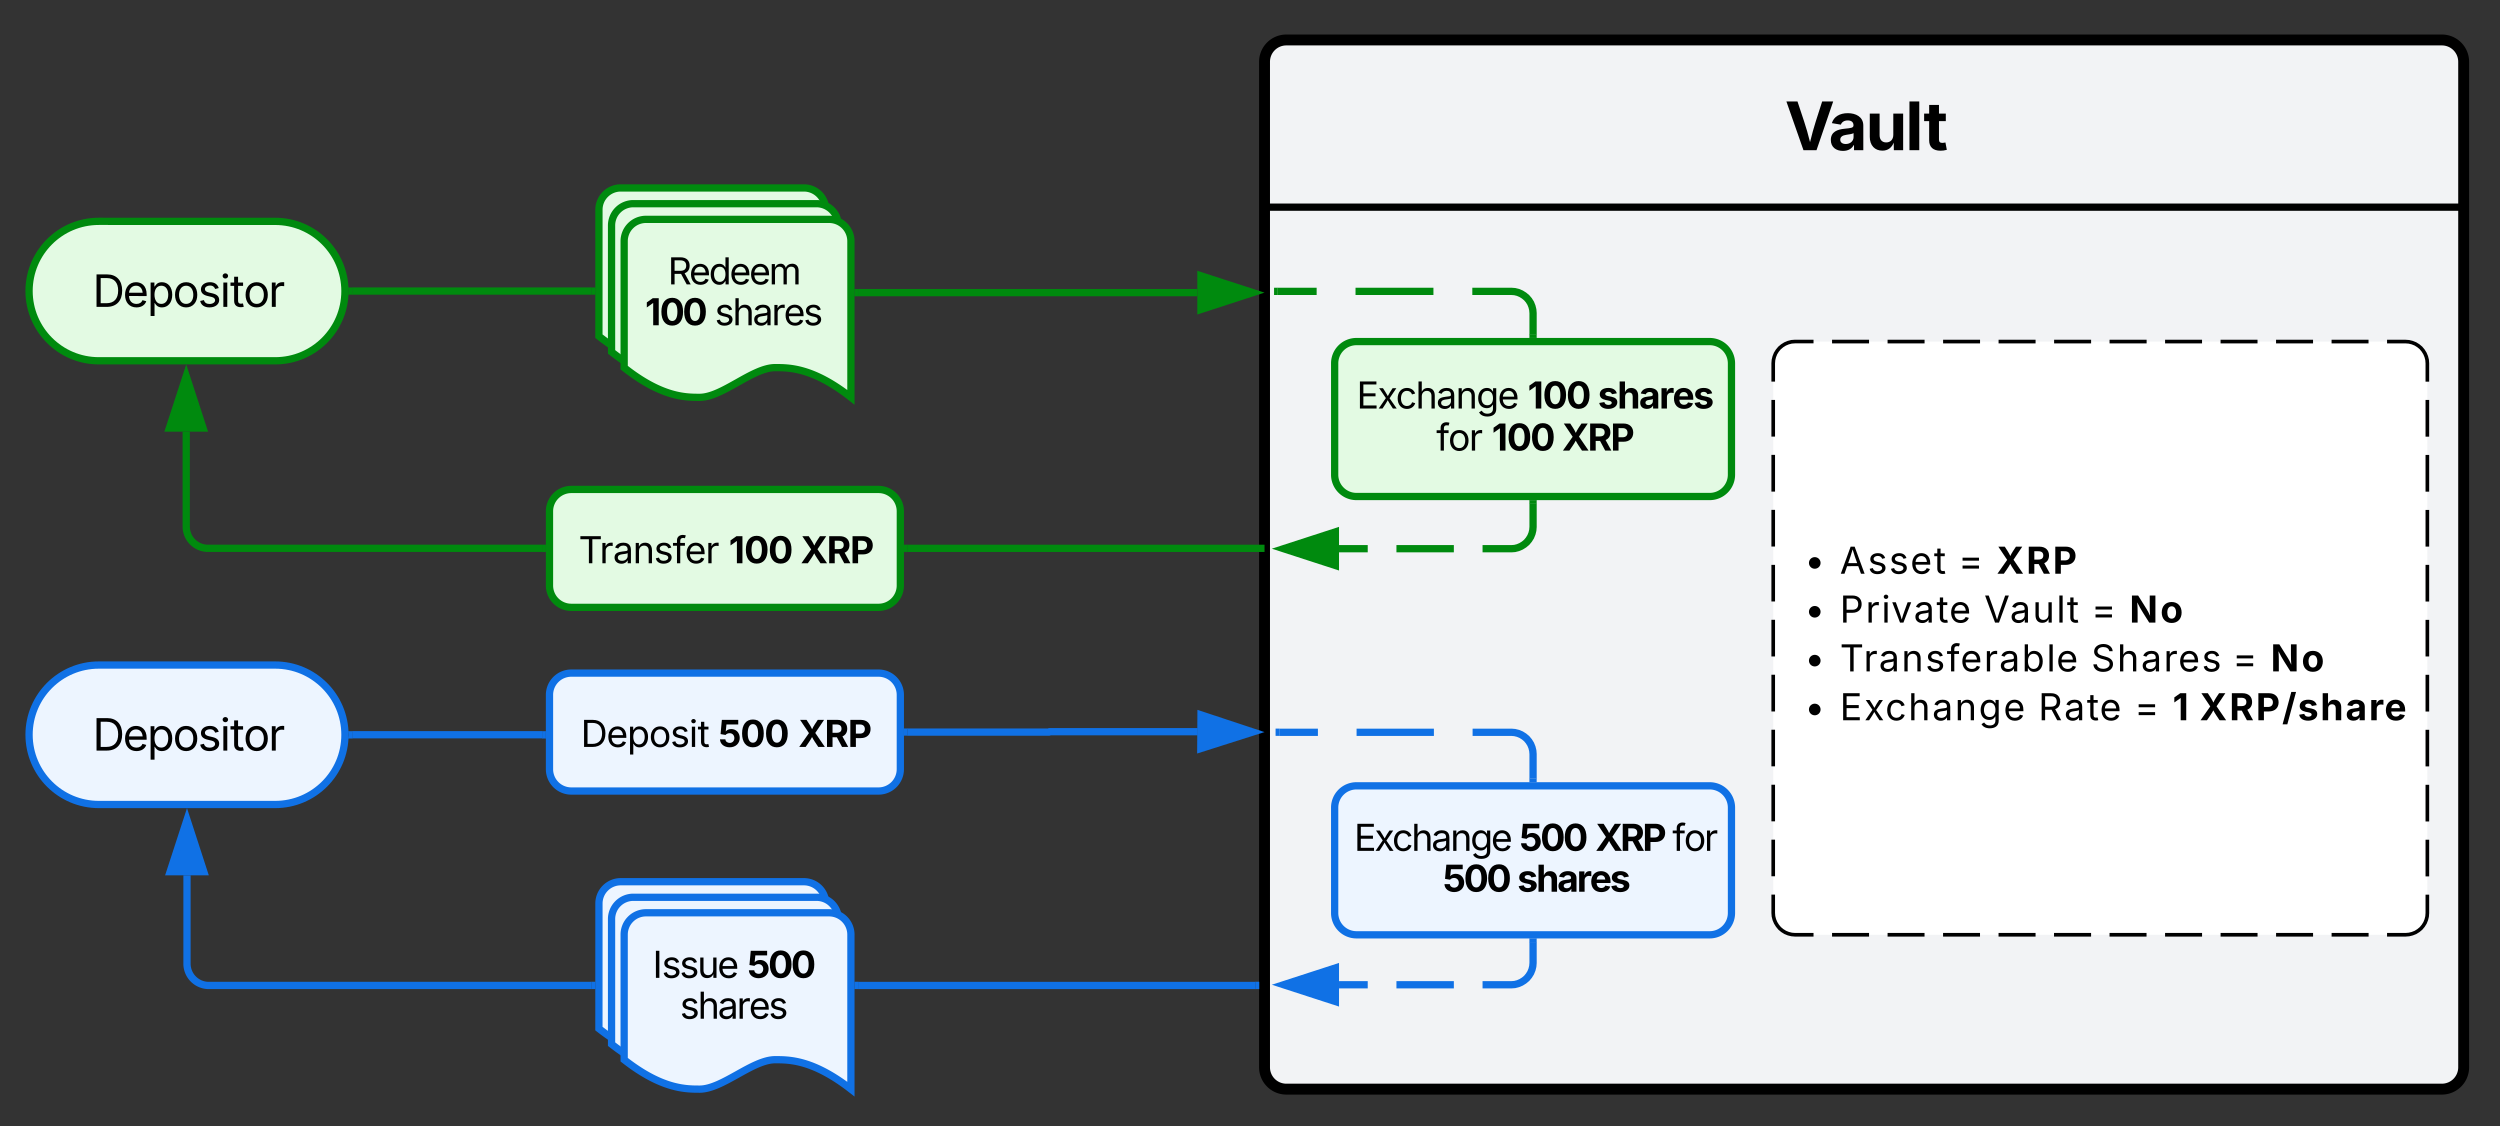 <svg xmlns="http://www.w3.org/2000/svg" xmlns:xlink="http://www.w3.org/1999/xlink" xmlns:lucid="lucid" width="688" height="310"><rect width="100%" height="100%" fill="#333333" stroke="none"/><g transform="translate(-412 -29)" lucid:page-tab-id="alTV3a3a-iSR"><path d="M760 46a6 6 0 0 1 6-6h318a6 6 0 0 1 6 6v276.73a6 6 0 0 1-6 6H766a6 6 0 0 1-6-6z" stroke="#000" stroke-width="3" fill="#f2f3f5"/><path d="M487.73 89.92c10.6 0 19.2 8.6 19.2 19.2 0 10.58-8.6 19.17-19.2 19.17H439.2c-10.6 0-19.2-8.6-19.2-19.2s8.6-19.18 19.2-19.18z" stroke="#008a0e" stroke-width="2" fill="#e3fae3"/><use xlink:href="#a" transform="matrix(1,0,0,1,425,94.919) translate(12.487 18.537)"/><path d="M576.83 86.72a6 6 0 0 1 6-6h50.4a6 6 0 0 1 6 6v42.98c-10.42-8.18-16.9-8.18-20.84-8.18-6.25 0-14.55 8.18-20.8 8.18-3.86 0-10.4 0-20.77-8.18z" stroke="#008a0e" stroke-width="2" fill="#e3fae3"/><path d="M580.3 91.05a6 6 0 0 1 6-6h50.4a6 6 0 0 1 6 6v42.97c-10.43-8.18-16.92-8.18-20.85-8.18-6.24 0-14.53 8.18-20.77 8.18-3.87 0-10.42 0-20.78-8.18z" stroke="#008a0e" stroke-width="2" fill="#e3fae3"/><path d="M583.77 95.37a6 6 0 0 1 6-6h50.4a6 6 0 0 1 6 6v42.97c-10.43-8.17-16.92-8.17-20.85-8.17-6.24 0-14.54 8.18-20.78 8.18-3.87 0-10.42 0-20.77-8.18z" stroke="#008a0e" stroke-width="2" fill="#e3fae3"/><use xlink:href="#b" transform="matrix(1,0,0,1,588.767,94.367) translate(7.029 12.893)"/><use xlink:href="#c" transform="matrix(1,0,0,1,588.767,94.367) translate(0.772 24.141)"/><use xlink:href="#d" transform="matrix(1,0,0,1,588.767,94.367) translate(19.932 24.141)"/><path d="M648.16 109.53h93.34" stroke="#008a0e" stroke-width="2" fill="none"/><path d="M648.2 110.5h-1.04v-1.94h1.03z" stroke="#008a0e" stroke-width=".05" fill="#008a0e"/><path d="M756.76 109.53l-14.26 4.64v-9.27z" stroke="#008a0e" stroke-width="2" fill="#008a0e"/><path d="M563.22 169.7a6 6 0 0 1 6-6h84.55a6 6 0 0 1 6 6v20.44a6 6 0 0 1-6 6h-84.55a6 6 0 0 1-6-6z" stroke="#008a0e" stroke-width="2" fill="#e3fae3"/><use xlink:href="#e" transform="matrix(1,0,0,1,568.224,168.688) translate(3.004 15.319)"/><use xlink:href="#f" transform="matrix(1,0,0,1,568.224,168.688) translate(44.35 15.319)"/><use xlink:href="#g" transform="matrix(1,0,0,1,568.224,168.688) translate(64.075 15.319)"/><path d="M759 179.9h-97.23M758.97 179.9H760" stroke="#008a0e" stroke-width="2" fill="none"/><path d="M661.8 180.9h-1.03v-1.96h1.02z" stroke="#008a0e" stroke-width=".05" fill="#008a0e"/><path d="M561.22 179.9h-91.97a6 6 0 0 1-6-6v-26.1" stroke="#008a0e" stroke-width="2" fill="none"/><path d="M562.22 180.9h-1.02v-1.96h1.02z" stroke="#008a0e" stroke-width=".05" fill="#008a0e"/><path d="M463.25 132.53l4.63 14.26h-9.27z" stroke="#008a0e" stroke-width="2" fill="#008a0e"/><path d="M487.73 212.02c10.6 0 19.2 8.6 19.2 19.2s-8.6 19.18-19.2 19.18H439.2c-10.6 0-19.2-8.6-19.2-19.2s8.6-19.18 19.2-19.18z" stroke="#1071e5" stroke-width="2" fill="#edf5ff"/><use xlink:href="#a" transform="matrix(1,0,0,1,425,217.024) translate(12.487 18.537)"/><path d="M563.22 220.24a6 6 0 0 1 6-6h84.55a6 6 0 0 1 6 6v20.45a6 6 0 0 1-6 6h-84.55a6 6 0 0 1-6-6z" stroke="#1071e5" stroke-width="2" fill="#edf5ff"/><use xlink:href="#h" transform="matrix(1,0,0,1,568.224,219.241) translate(3.61 15.319)"/><use xlink:href="#i" transform="matrix(1,0,0,1,568.224,219.241) translate(41.274 15.319)"/><use xlink:href="#j" transform="matrix(1,0,0,1,568.224,219.241) translate(63.469 15.319)"/><path d="M508.92 231.2h52.3" stroke="#1071e5" stroke-width="2" fill="none"/><path d="M508.94 232.2h-1.14l.12-.93V231l-.1-.76h1.12zM562.22 232.2h-1.02v-1.96h1.02z" stroke="#1071e5" stroke-width=".05" fill="#1071e5"/><path d="M574.83 300.2H469.46a6 6 0 0 1-6-6v-24.3" stroke="#1071e5" stroke-width="2" fill="none"/><path d="M575.83 301.17h-1.02v-1.95h1.03z" stroke="#1071e5" stroke-width=".05" fill="#1071e5"/><path d="M463.46 254.63l4.63 14.27h-9.28z" stroke="#1071e5" stroke-width="2" fill="#1071e5"/><path d="M576.83 277.65a6 6 0 0 1 6-6h50.4a6 6 0 0 1 6 6v42.52c-10.42-8.1-16.9-8.1-20.84-8.1-6.25 0-14.55 8.1-20.8 8.1-3.86 0-10.4 0-20.77-8.1z" stroke="#1071e5" stroke-width="2" fill="#edf5ff"/><path d="M580.3 281.93a6 6 0 0 1 6-6h50.4a6 6 0 0 1 6 6v42.52c-10.43-8.1-16.92-8.1-20.85-8.1-6.24 0-14.53 8.1-20.77 8.1-3.87 0-10.42 0-20.78-8.1z" stroke="#1071e5" stroke-width="2" fill="#edf5ff"/><path d="M583.77 286.2a6 6 0 0 1 6-6h50.4a6 6 0 0 1 6 6v42.53c-10.43-8.1-16.92-8.1-20.85-8.1-6.24 0-14.54 8.1-20.78 8.1-3.87 0-10.42 0-20.77-8.1z" stroke="#1071e5" stroke-width="2" fill="#edf5ff"/><use xlink:href="#k" transform="matrix(1,0,0,1,588.767,285.214) translate(2.84 12.893)"/><use xlink:href="#l" transform="matrix(1,0,0,1,588.767,285.214) translate(28.681 12.893)"/><use xlink:href="#d" transform="matrix(1,0,0,1,588.767,285.214) translate(10.352 24.141)"/><path d="M508.92 109.1h65.91" stroke="#008a0e" stroke-width="2" fill="none"/><path d="M508.94 110.08h-1.14l.12-.9v-.3l-.1-.75h1.12zM575.83 110.08h-1.02v-1.95h1.03z" stroke="#008a0e" stroke-width=".05" fill="#008a0e"/><path d="M661.77 230.47h38.95a.05.05 0 0 0 .05-.06.05.05 0 0 1 .05-.04h40.78" stroke="#1071e5" stroke-width="2" fill="none"/><path d="M661.8 231.44h-1.03v-1.95h1.02z" stroke="#1071e5" stroke-width=".05" fill="#1071e5"/><path d="M756.76 230.45l-14.3 4.55.06-9.27z" stroke="#1071e5" stroke-width="2" fill="#1071e5"/><path d="M779.3 129a6 6 0 0 1 6-6h97.2a6 6 0 0 1 6 6v30.64a6 6 0 0 1-6 6h-97.2a6 6 0 0 1-6-6z" stroke="#008a0e" stroke-width="2" fill="#e3fae3"/><use xlink:href="#m" transform="matrix(1,0,0,1,784.302,128) translate(1.047 13.42)"/><use xlink:href="#n" transform="matrix(1,0,0,1,784.302,128) translate(48.117 13.42)"/><use xlink:href="#o" transform="matrix(1,0,0,1,784.302,128) translate(67.423 13.42)"/><use xlink:href="#p" transform="matrix(1,0,0,1,784.302,128) translate(22.958 25.003)"/><use xlink:href="#n" transform="matrix(1,0,0,1,784.302,128) translate(38.257 25.003)"/><use xlink:href="#q" transform="matrix(1,0,0,1,784.302,128) translate(57.562 25.003)"/><path d="M833.9 121v-5.82l-.08-.94-.22-.9-.36-.9-.5-.8-.6-.7-.72-.6-.8-.5-.87-.37-.9-.22-.95-.07h-10.72m-10.7 0h-21.44m-10.7 0H763.6" stroke="#008a0e" stroke-width="2" fill="none"/><path d="M834.87 122h-1.95v-1.03h1.95z" stroke="#008a0e" stroke-width=".05" fill="#008a0e"/><path d="M763.64 109.18h-1.02M833.9 167.64V174l-.08.94-.22.9-.36.88-.5.8-.6.72-.72.6-.8.5-.87.37-.9.23-.95.07H820m-7.9 0h-15.8m-7.9 0h-7.9" stroke="#008a0e" stroke-width="2" fill="none"/><path d="M834.87 167.66h-1.95v-1.02h1.95z" stroke="#008a0e" stroke-width=".05" fill="#008a0e"/><path d="M765.24 180l14.26-4.63v9.26z" stroke="#008a0e" stroke-width="2" fill="#008a0e"/><path d="M779.3 251.26a6 6 0 0 1 6-6h97.2a6 6 0 0 1 6 6v29a6 6 0 0 1-6 6h-97.2a6 6 0 0 1-6-6z" stroke="#1071e5" stroke-width="2" fill="#edf5ff"/><use xlink:href="#r" transform="matrix(1,0,0,1,784.302,250.259) translate(0.345 12.893)"/><use xlink:href="#s" transform="matrix(1,0,0,1,784.302,250.259) translate(45.641 12.893)"/><use xlink:href="#t" transform="matrix(1,0,0,1,784.302,250.259) translate(66.735 12.893)"/><use xlink:href="#u" transform="matrix(1,0,0,1,784.302,250.259) translate(87.929 12.893)"/><use xlink:href="#v" transform="matrix(1,0,0,1,784.302,250.259) translate(24.57 24.141)"/><use xlink:href="#w" transform="matrix(1,0,0,1,784.302,250.259) translate(45.251 24.141)"/><path d="M833.9 243.26v-6.74l-.08-.94-.22-.9-.36-.88-.5-.8-.6-.72-.72-.6-.8-.5-.87-.36-.9-.22-.95-.08h-10.64m-10.65 0h-21.28m-10.64 0h-10.64" stroke="#1071e5" stroke-width="2" fill="none"/><path d="M834.87 244.26h-1.95v-1.03h1.95z" stroke="#1071e5" stroke-width=".05" fill="#1071e5"/><path d="M764.06 230.52h-1.02M833.9 288.25V294l-.08.94-.22.9-.36.88-.5.8-.6.72-.72.6-.8.5-.87.37-.9.23-.95.07H820m-7.9 0h-15.8m-7.9 0h-7.9" stroke="#1071e5" stroke-width="2" fill="none"/><path d="M834.87 288.27h-1.95v-1.02h1.95z" stroke="#1071e5" stroke-width=".05" fill="#1071e5"/><path d="M765.24 300l14.26-4.63v9.26z" stroke="#1071e5" stroke-width="2" fill="#1071e5"/><path d="M900 129a6 6 0 0 1 6-6h168a6 6 0 0 1 6 6v151.25a6 6 0 0 1-6 6H906a6 6 0 0 1-6-6z" fill="#fff"/><path d="M916.18 123h10.18m5.1 0h10.18m5.1 0h10.17m5.1 0h10.18m5.1 0h10.18m5.08 0h10.2m5.08 0H1018m5.1 0h10.17m5.1 0h10.18m5.1 0h10.17m5.1 0h5.08l.94.07.9.22.88.35.8.5.72.6.6.72.5.8.37.88.23.9.07.95v5.04m0 5.04v10.1m0 5.03v10.1m0 5.03v10.1m0 5.03v10.08m0 5.04v10.08m0 5.05v10.1m0 5.03v10.08m0 5.06v10.08m0 5.04v10.08m0 5.04v5.05l-.07.94-.22.9-.35.87-.5.8-.6.72-.72.6-.8.5-.88.35-.9.22-.95.08h-5.1m-5.08 0h-10.18m-5.1 0h-10.18m-5.1 0h-10.17m-5.1 0h-10.18m-5.1 0h-10.18m-5.08 0h-10.2m-5.08 0H962m-5.1 0h-10.17m-5.1 0h-10.17m-5.1 0h-10.18m-5.1 0H906l-.94-.08-.9-.22-.88-.36-.8-.5-.72-.6-.6-.73-.5-.8-.37-.87-.23-.92-.07-.93v-5.05m0-5.04v-10.08m0-5.04v-10.08m0-5.05v-10.07m0-5.04v-10.1m0-5.03v-10.1m0-5.03v-10.08m0-5.04v-10.1m0-5.03v-10.1m0-5.03v-10.1m0-5.03V129l.07-.94.22-.9.35-.88.5-.8.6-.72.72-.6.8-.5.88-.37.9-.23.95-.07h5.1" stroke="#000" fill="none"/><g><use xlink:href="#x" transform="matrix(1,0,0,1,905,128) translate(3.542 58.889)"/><use xlink:href="#y" transform="matrix(1,0,0,1,905,128) translate(13.333 58.889)"/><use xlink:href="#z" transform="matrix(1,0,0,1,905,128) translate(45.967 58.889)"/><use xlink:href="#A" transform="matrix(1,0,0,1,905,128) translate(56.443 58.889)"/><use xlink:href="#x" transform="matrix(1,0,0,1,905,128) translate(3.542 72.333)"/><use xlink:href="#B" transform="matrix(1,0,0,1,905,128) translate(13.333 72.333)"/><use xlink:href="#C" transform="matrix(1,0,0,1,905,128) translate(53.036 72.333)"/><use xlink:href="#z" transform="matrix(1,0,0,1,905,128) translate(82.561 72.333)"/><use xlink:href="#D" transform="matrix(1,0,0,1,905,128) translate(93.037 72.333)"/><use xlink:href="#x" transform="matrix(1,0,0,1,905,128) translate(3.542 85.777)"/><use xlink:href="#E" transform="matrix(1,0,0,1,905,128) translate(13.333 85.777)"/><use xlink:href="#F" transform="matrix(1,0,0,1,905,128) translate(82.512 85.777)"/><use xlink:href="#G" transform="matrix(1,0,0,1,905,128) translate(121.423 85.777)"/><use xlink:href="#D" transform="matrix(1,0,0,1,905,128) translate(131.899 85.777)"/><use xlink:href="#x" transform="matrix(1,0,0,1,905,128) translate(3.542 99.221)"/><use xlink:href="#H" transform="matrix(1,0,0,1,905,128) translate(13.333 99.221)"/><use xlink:href="#I" transform="matrix(1,0,0,1,905,128) translate(67.967 99.221)"/><use xlink:href="#z" transform="matrix(1,0,0,1,905,128) translate(94.431 99.221)"/><use xlink:href="#J" transform="matrix(1,0,0,1,905,128) translate(104.908 99.221)"/><use xlink:href="#K" transform="matrix(1,0,0,1,905,128) translate(112.33 99.221)"/></g><path d="M648.16 300.2H757.5" stroke="#1071e5" stroke-width="2" fill="none"/><path d="M648.2 301.17h-1.04v-1.95h1.03zM758.5 301.17h-1.03v-1.95h1.03z" stroke="#1071e5" stroke-width=".05" fill="#1071e5"/><path d="M766.76 49a6 6 0 0 1 6-6H1077a6 6 0 0 1 6 6v28.72a6 6 0 0 1-6 6H772.76a6 6 0 0 1-6-6z" fill="none"/><g><use xlink:href="#L" transform="matrix(1,0,0,1,766.756,43) translate(136.419 27.331)"/></g><path d="M761 86.02h328" stroke="#000" stroke-width="2" stroke-linecap="round" fill="none"/><defs><path d="M645 0H180v-1490h484c435 0 692 280 692 742 0 466-257 748-711 748zM370-168h263c363 0 539-218 539-580 0-358-176-574-521-574H370v1154" id="M"/><path d="M628 24c-324 0-524-230-524-574 0-343 198-582 503-582 237 0 487 146 487 559v75H286c9 234 145 362 343 362 132 0 231-58 273-172l174 48C1024-91 857 24 628 24zM287-650h624c-17-190-120-322-304-322-192 0-309 151-320 322" id="N"/><path d="M158 418v-1536h174v179h20c37-59 106-193 324-193 279 0 474 222 474 576 0 356-194 580-473 580-213 0-288-135-325-197h-14v591H158zm492-555c209 0 317-186 317-421 0-232-105-413-317-413-206 0-314 166-314 413 0 249 111 421 314 421" id="O"/><path d="M613 24c-304 0-509-231-509-576 0-350 205-580 509-580 305 0 511 230 511 580 0 345-206 576-511 576zm0-161c226 0 329-195 329-415 0-222-103-419-329-419-223 0-326 196-326 419 0 220 103 415 326 415" id="P"/><path d="M538 24C308 24 148-78 108-271l171-41c32 123 123 178 257 178 156 0 256-77 256-169 0-77-54-128-164-154l-186-44c-203-48-300-148-300-305 0-192 176-326 414-326 230 0 351 112 402 269l-163 42c-31-80-94-158-238-158-133 0-233 69-233 162 0 83 57 129 188 160l169 40c203 48 298 149 298 302 0 196-179 339-441 339" id="Q"/><path d="M158 0v-1118h180V0H158zm91-1301c-68 0-125-53-125-119s57-119 125-119c69 0 126 53 126 119s-57 119-126 119" id="R"/><path d="M598-1118v154H368v674c0 100 37 144 132 144 23 0 62-6 92-12L629-6c-37 13-88 20-134 20-193 0-307-107-307-290v-688H20v-154h168v-266h180v266h230" id="S"/><path d="M158 0v-1118h174v172h12c41-113 157-188 290-188 26 0 70 2 91 3v181c-11-2-60-10-108-10-161 0-279 109-279 260V0H158" id="T"/><g id="a"><use transform="matrix(0.006,0,0,0.006,0,0)" xlink:href="#M"/><use transform="matrix(0.006,0,0,0.006,8.304,0)" xlink:href="#N"/><use transform="matrix(0.006,0,0,0.006,15.013,0)" xlink:href="#O"/><use transform="matrix(0.006,0,0,0.006,22.059,0)" xlink:href="#P"/><use transform="matrix(0.006,0,0,0.006,28.959,0)" xlink:href="#Q"/><use transform="matrix(0.006,0,0,0.006,35.033,0)" xlink:href="#R"/><use transform="matrix(0.006,0,0,0.006,37.82,0)" xlink:href="#S"/><use transform="matrix(0.006,0,0,0.006,41.472,0)" xlink:href="#P"/><use transform="matrix(0.006,0,0,0.006,48.372,0)" xlink:href="#T"/></g><path d="M180 0v-1490h510c348 0 508 194 508 460 0 198-88 351-276 417L1256 0h-220L726-579c-117 2-238 0-356 1V0H180zm190-747h312c235 0 327-108 327-283 0-177-92-293-329-293H370v576" id="U"/><path d="M577 24c-279 0-473-224-473-580 0-354 195-576 474-576 218 0 287 134 324 193h14v-551h180V0H922v-173h-20C865-111 790 24 577 24zm27-161c203 0 314-172 314-421 0-247-108-413-314-413-212 0-317 181-317 413 0 235 108 421 317 421" id="V"/><path d="M158 0v-1118h175l1 205c55-151 181-225 313-225 147 0 245 90 285 228 53-141 190-228 352-228 194 0 352 125 352 384V0h-181v-749c0-161-105-225-225-225-151 0-243 103-243 244V0H807v-767c0-124-93-207-219-207-131 0-250 92-250 270V0H158" id="W"/><g id="b"><use transform="matrix(0.005,0,0,0.005,0,0)" xlink:href="#U"/><use transform="matrix(0.005,0,0,0.005,5.847,0)" xlink:href="#N"/><use transform="matrix(0.005,0,0,0.005,11.266,0)" xlink:href="#V"/><use transform="matrix(0.005,0,0,0.005,16.958,0)" xlink:href="#N"/><use transform="matrix(0.005,0,0,0.005,22.378,0)" xlink:href="#N"/><use transform="matrix(0.005,0,0,0.005,27.798,0)" xlink:href="#W"/></g><path d="M749-1490V0H444v-1221h-10L93-980v-279l329-231h327" id="X"/><path d="M690 20C314 20 94-261 94-744c0-482 221-766 596-766 376 0 597 284 597 766 0 483-219 764-597 764zm0-253c184 0 286-184 286-511 0-328-102-514-286-514-183 0-285 187-285 514s101 511 285 511" id="Y"/><g id="c"><use transform="matrix(0.005,0,0,0.005,0,0)" xlink:href="#X"/><use transform="matrix(0.005,0,0,0.005,4.008,0)" xlink:href="#Y"/><use transform="matrix(0.005,0,0,0.005,10.277,0)" xlink:href="#Y"/></g><path d="M338-670V0H158v-1490h180v566c73-149 190-208 336-208 226 0 379 139 379 422V0H872v-695c0-172-96-275-252-275-161 0-282 109-282 300" id="Z"/><path d="M471 26C259 26 90-98 90-318c0-256 228-303 435-329 202-27 287-16 287-108 0-139-79-219-234-219-161 0-248 86-283 164l-173-57c86-203 278-265 451-265 150 0 419 46 419 395V0H815v-152h-12C765-73 660 26 471 26zm31-159c199 0 310-134 310-271v-155c-30 35-226 55-295 64-131 17-246 59-246 186 0 116 97 176 231 176" id="aa"/><g id="d"><use transform="matrix(0.005,0,0,0.005,0,0)" xlink:href="#Q"/><use transform="matrix(0.005,0,0,0.005,4.907,0)" xlink:href="#Z"/><use transform="matrix(0.005,0,0,0.005,10.404,0)" xlink:href="#aa"/><use transform="matrix(0.005,0,0,0.005,15.624,0)" xlink:href="#T"/><use transform="matrix(0.005,0,0,0.005,18.969,0)" xlink:href="#N"/><use transform="matrix(0.005,0,0,0.005,24.389,0)" xlink:href="#Q"/></g><path d="M98-1322v-168h1126v168H757V0H567v-1322H98" id="ab"/><path d="M338-670V0H158v-1118h173l1 207c72-158 192-221 342-221 226 0 378 139 378 422V0H872v-695c0-172-96-275-252-275-161 0-282 109-282 300" id="ac"/><path d="M678-1118v154H420V0H240v-964H20v-154h220v-149c0-194 155-293 318-293 85 0 141 18 168 30l-50 154c-19-6-47-17-97-17-111 0-159 58-159 166v109h258" id="ad"/><g id="e"><use transform="matrix(0.005,0,0,0.005,0,0)" xlink:href="#ab"/><use transform="matrix(0.005,0,0,0.005,5.76,0)" xlink:href="#T"/><use transform="matrix(0.005,0,0,0.005,9.442,0)" xlink:href="#aa"/><use transform="matrix(0.005,0,0,0.005,14.935,0)" xlink:href="#ac"/><use transform="matrix(0.005,0,0,0.005,20.714,0)" xlink:href="#Q"/><use transform="matrix(0.005,0,0,0.005,25.877,0)" xlink:href="#ad"/><use transform="matrix(0.005,0,0,0.005,29.21,0)" xlink:href="#N"/><use transform="matrix(0.005,0,0,0.005,34.913,0)" xlink:href="#T"/></g><g id="f"><use transform="matrix(0.005,0,0,0.005,0,0)" xlink:href="#X"/><use transform="matrix(0.005,0,0,0.005,4.217,0)" xlink:href="#Y"/><use transform="matrix(0.005,0,0,0.005,10.813,0)" xlink:href="#Y"/></g><path d="M51 0l535-762-487-728h354c99 152 240 357 306 516 68-159 211-365 312-516h346L934-771 1461 0h-362C993-164 838-379 756-546 674-378 513-163 404 0H51" id="ae"/><path d="M135 0v-1490h581c339 0 533 192 533 485 0 204-94 351-264 424L1302 0H964L680-532H440V0H135zm305-779h220c186 0 274-77 274-226 0-150-88-233-275-233H440v459" id="af"/><path d="M135 0v-1490h581c339 0 533 210 533 503 0 295-197 500-540 500H440V0H135zm305-733h220c186 0 274-104 274-254s-88-251-275-251H440v505" id="ag"/><g id="g"><use transform="matrix(0.005,0,0,0.005,0,0)" xlink:href="#ae"/><use transform="matrix(0.005,0,0,0.005,7.221,0)" xlink:href="#af"/><use transform="matrix(0.005,0,0,0.005,13.645,0)" xlink:href="#ag"/></g><g id="h"><use transform="matrix(0.005,0,0,0.005,0,0)" xlink:href="#M"/><use transform="matrix(0.005,0,0,0.005,7.059,0)" xlink:href="#N"/><use transform="matrix(0.005,0,0,0.005,12.762,0)" xlink:href="#O"/><use transform="matrix(0.005,0,0,0.005,18.751,0)" xlink:href="#P"/><use transform="matrix(0.005,0,0,0.005,24.616,0)" xlink:href="#Q"/><use transform="matrix(0.005,0,0,0.005,29.779,0)" xlink:href="#R"/><use transform="matrix(0.005,0,0,0.005,32.147,0)" xlink:href="#S"/></g><path d="M664 20c-306 0-529-183-535-438h297c6 117 110 196 238 196 149 0 255-108 255-266 0-159-108-270-261-270-89 0-178 39-224 98l-274-48 72-782h901v252H485l-39 377h8c53-72 165-124 294-124 269 0 467 204 467 490 0 300-224 515-551 515" id="ah"/><g id="i"><use transform="matrix(0.005,0,0,0.005,0,0)" xlink:href="#ah"/><use transform="matrix(0.005,0,0,0.005,6.252,0)" xlink:href="#Y"/><use transform="matrix(0.005,0,0,0.005,12.848,0)" xlink:href="#Y"/></g><g id="j"><use transform="matrix(0.005,0,0,0.005,0,0)" xlink:href="#ae"/><use transform="matrix(0.005,0,0,0.005,7.221,0)" xlink:href="#af"/><use transform="matrix(0.005,0,0,0.005,13.645,0)" xlink:href="#ag"/></g><path d="M370-1490V0H180v-1490h190" id="ai"/><path d="M537 14c-226 0-379-139-379-422v-710h180v695c0 172 97 275 253 275 160 0 281-109 281-300v-670h181V0H879v-209C806-46 684 14 537 14" id="aj"/><g id="k"><use transform="matrix(0.005,0,0,0.005,0,0)" xlink:href="#ai"/><use transform="matrix(0.005,0,0,0.005,2.497,0)" xlink:href="#Q"/><use transform="matrix(0.005,0,0,0.005,7.403,0)" xlink:href="#Q"/><use transform="matrix(0.005,0,0,0.005,12.31,0)" xlink:href="#aj"/><use transform="matrix(0.005,0,0,0.005,17.807,0)" xlink:href="#N"/></g><g id="l"><use transform="matrix(0.005,0,0,0.005,0,0)" xlink:href="#ah"/><use transform="matrix(0.005,0,0,0.005,5.942,0)" xlink:href="#Y"/><use transform="matrix(0.005,0,0,0.005,12.21,0)" xlink:href="#Y"/></g><path d="M180 0v-1490h908v168H370v486h669v168H370v500h727V0H180" id="ak"/><path d="M65 0l393-574-370-544h210c88 136 192 297 267 435 67-142 176-302 264-435h206L661-564 1053 0H844c-94-144-206-310-287-458C484-308 366-142 273 0H65" id="al"/><path d="M613 24c-304 0-509-231-509-576 0-350 205-580 509-580 216 0 392 114 453 309l-173 49c-33-115-133-197-280-197-223 0-326 196-326 419 0 220 103 415 326 415 150 0 252-85 285-206l172 49C1010-95 832 24 613 24" id="am"/><path d="M611 442c-248 0-391-105-460-228l146-94c47 65 117 165 314 165 178 0 307-82 307-266v-224h-17C863-141 792-18 576-18c-268 0-472-195-472-546 0-346 197-568 476-568 216 0 288 133 326 193h17v-179h175V29c0 289-215 413-487 413zm-5-620c203 0 314-146 314-390 0-237-108-403-314-403-213 0-319 180-319 403 0 230 109 390 319 390" id="an"/><g id="m"><use transform="matrix(0.005,0,0,0.005,0,0)" xlink:href="#ak"/><use transform="matrix(0.005,0,0,0.005,5.754,0)" xlink:href="#al"/><use transform="matrix(0.005,0,0,0.005,10.765,0)" xlink:href="#am"/><use transform="matrix(0.005,0,0,0.005,16.234,0)" xlink:href="#Z"/><use transform="matrix(0.005,0,0,0.005,21.895,0)" xlink:href="#aa"/><use transform="matrix(0.005,0,0,0.005,27.27,0)" xlink:href="#ac"/><use transform="matrix(0.005,0,0,0.005,32.926,0)" xlink:href="#an"/><use transform="matrix(0.005,0,0,0.005,38.797,0)" xlink:href="#N"/></g><g id="n"><use transform="matrix(0.005,0,0,0.005,0,0)" xlink:href="#X"/><use transform="matrix(0.005,0,0,0.005,4.127,0)" xlink:href="#Y"/><use transform="matrix(0.005,0,0,0.005,10.583,0)" xlink:href="#Y"/></g><path d="M572 22C302 22 117-98 78-306l279-48c29 105 101 156 224 156 114 0 185-48 185-115 0-118-228-130-337-155-215-49-322-150-322-317 0-215 187-347 470-347 265 0 424 116 466 298l-266 47c-24-76-87-130-196-130-98 0-174 46-174 113 0 56 38 95 144 117l201 40c216 44 320 143 320 302 0 220-207 367-500 367" id="ao"/><path d="M428-647V0H128v-1490h294v586c65-146 175-228 341-228 232 0 385 159 385 421V0H847v-659c0-139-76-222-202-222-128 0-217 86-217 234" id="ap"/><path d="M440 22C227 22 68-92 68-313c0-250 202-322 422-343 195-21 271-24 271-105 0-95-63-149-175-149-116 0-187 57-211 129l-275-46c57-194 237-305 487-305 240 0 474 108 474 379V0H777v-155h-10C713-51 605 22 440 22zm85-211c140 0 238-93 238-211v-121c-37 26-156 42-222 51-111 16-185 59-185 149 0 87 70 132 169 132" id="aq"/><path d="M128 0v-1118h290v195h12c54-169 184-238 367-200v268c-27-8-86-15-130-15-138 0-239 95-239 234V0H128" id="ar"/><path d="M633 22C291 22 81-200 81-553c0-345 210-579 537-579 292 0 525 185 525 567v84H378c7 183 109 277 260 277 105 0 184-46 216-132l272 51C1071-99 893 22 633 22zM380-669h474c-15-146-94-237-233-237-143 0-229 99-241 237" id="as"/><g id="o"><use transform="matrix(0.005,0,0,0.005,0,0)" xlink:href="#ao"/><use transform="matrix(0.005,0,0,0.005,5.361,0)" xlink:href="#ap"/><use transform="matrix(0.005,0,0,0.005,11.321,0)" xlink:href="#aq"/><use transform="matrix(0.005,0,0,0.005,16.879,0)" xlink:href="#ar"/><use transform="matrix(0.005,0,0,0.005,20.544,0)" xlink:href="#as"/><use transform="matrix(0.005,0,0,0.005,26.247,0)" xlink:href="#ao"/></g><g id="p"><use transform="matrix(0.005,0,0,0.005,0,0)" xlink:href="#ad"/><use transform="matrix(0.005,0,0,0.005,3.263,0)" xlink:href="#P"/><use transform="matrix(0.005,0,0,0.005,9.003,0)" xlink:href="#T"/></g><g id="q"><use transform="matrix(0.005,0,0,0.005,0,0)" xlink:href="#ae"/><use transform="matrix(0.005,0,0,0.005,7.068,0)" xlink:href="#af"/><use transform="matrix(0.005,0,0,0.005,13.355,0)" xlink:href="#ag"/></g><g id="r"><use transform="matrix(0.005,0,0,0.005,0,0)" xlink:href="#ak"/><use transform="matrix(0.005,0,0,0.005,5.588,0)" xlink:href="#al"/><use transform="matrix(0.005,0,0,0.005,10.454,0)" xlink:href="#am"/><use transform="matrix(0.005,0,0,0.005,15.765,0)" xlink:href="#Z"/><use transform="matrix(0.005,0,0,0.005,21.262,0)" xlink:href="#aa"/><use transform="matrix(0.005,0,0,0.005,26.482,0)" xlink:href="#ac"/><use transform="matrix(0.005,0,0,0.005,31.974,0)" xlink:href="#an"/><use transform="matrix(0.005,0,0,0.005,37.675,0)" xlink:href="#N"/></g><g id="s"><use transform="matrix(0.005,0,0,0.005,0,0)" xlink:href="#ah"/><use transform="matrix(0.005,0,0,0.005,5.942,0)" xlink:href="#Y"/><use transform="matrix(0.005,0,0,0.005,12.21,0)" xlink:href="#Y"/></g><g id="t"><use transform="matrix(0.005,0,0,0.005,0,0)" xlink:href="#ae"/><use transform="matrix(0.005,0,0,0.005,6.863,0)" xlink:href="#af"/><use transform="matrix(0.005,0,0,0.005,12.969,0)" xlink:href="#ag"/></g><g id="u"><use transform="matrix(0.005,0,0,0.005,0,0)" xlink:href="#ad"/><use transform="matrix(0.005,0,0,0.005,3.168,0)" xlink:href="#P"/><use transform="matrix(0.005,0,0,0.005,8.743,0)" xlink:href="#T"/></g><g id="v"><use transform="matrix(0.005,0,0,0.005,0,0)" xlink:href="#ah"/><use transform="matrix(0.005,0,0,0.005,5.942,0)" xlink:href="#Y"/><use transform="matrix(0.005,0,0,0.005,12.21,0)" xlink:href="#Y"/></g><g id="w"><use transform="matrix(0.005,0,0,0.005,0,0)" xlink:href="#ao"/><use transform="matrix(0.005,0,0,0.005,5.206,0)" xlink:href="#ap"/><use transform="matrix(0.005,0,0,0.005,10.994,0)" xlink:href="#aq"/><use transform="matrix(0.005,0,0,0.005,16.391,0)" xlink:href="#ar"/><use transform="matrix(0.005,0,0,0.005,19.95,0)" xlink:href="#as"/><use transform="matrix(0.005,0,0,0.005,25.488,0)" xlink:href="#ao"/></g><path d="M576-274c-177 0-320-143-320-320s143-320 320-320 320 143 320 320-143 320-320 320" id="at"/><use transform="matrix(0.005,0,0,0.005,0,0)" xlink:href="#at" id="x"/><path d="M52 0l541-1490h220L1361 0h-200l-149-416H398L254 0H52zm404-582h497c-103-290-145-390-251-756-108 377-145 460-246 756" id="au"/><g id="y"><use transform="matrix(0.005,0,0,0.005,0,0)" xlink:href="#au"/><use transform="matrix(0.005,0,0,0.005,7.666,0)" xlink:href="#Q"/><use transform="matrix(0.005,0,0,0.005,13.531,0)" xlink:href="#Q"/><use transform="matrix(0.005,0,0,0.005,19.396,0)" xlink:href="#N"/><use transform="matrix(0.005,0,0,0.005,25.873,0)" xlink:href="#S"/></g><path d="M226-283v-166h904v166H226zm0-434v-166h904v166H226" id="av"/><use transform="matrix(0.005,0,0,0.005,0,0)" xlink:href="#av" id="z"/><g id="A"><use transform="matrix(0.005,0,0,0.005,0,0)" xlink:href="#ae"/><use transform="matrix(0.005,0,0,0.005,8.203,0)" xlink:href="#af"/><use transform="matrix(0.005,0,0,0.005,15.5,0)" xlink:href="#ag"/></g><path d="M180 0v-1490h510c348 0 508 209 508 474 0 266-160 477-507 477H370V0H180zm190-706h312c236 0 327-133 327-310 0-176-91-307-329-307H370v617" id="aw"/><path d="M481 0L54-1118h197c107 314 236 620 325 951 87-331 217-637 324-951h197L670 0H481" id="ax"/><g id="B"><use transform="matrix(0.005,0,0,0.005,0,0)" xlink:href="#aw"/><use transform="matrix(0.005,0,0,0.005,7.096,0)" xlink:href="#T"/><use transform="matrix(0.005,0,0,0.005,11.453,0)" xlink:href="#R"/><use transform="matrix(0.005,0,0,0.005,14.144,0)" xlink:href="#ax"/><use transform="matrix(0.005,0,0,0.005,20.334,0)" xlink:href="#aa"/><use transform="matrix(0.005,0,0,0.005,26.573,0)" xlink:href="#S"/><use transform="matrix(0.005,0,0,0.005,30.1,0)" xlink:href="#N"/></g><path d="M600 0L52-1490h200c166 485 304 806 458 1336 156-533 285-846 449-1336h202L819 0H600" id="ay"/><path d="M338-1490V0H158v-1490h180" id="az"/><g id="C"><use transform="matrix(0.005,0,0,0.005,0,0)" xlink:href="#ay"/><use transform="matrix(0.005,0,0,0.005,7.102,0)" xlink:href="#aa"/><use transform="matrix(0.005,0,0,0.005,13.341,0)" xlink:href="#aj"/><use transform="matrix(0.005,0,0,0.005,19.911,0)" xlink:href="#az"/><use transform="matrix(0.005,0,0,0.005,22.765,0)" xlink:href="#S"/></g><path d="M135 0v-1490h340l471 754c59 97 122 210 187 365-32-387-14-721-19-1119h312V0h-341C855-382 627-689 427-1113c32 420 16 695 20 1113H135" id="aA"/><path d="M628 22C291 22 81-210 81-554c0-346 210-578 547-578 336 0 547 232 547 578 0 344-211 576-547 576zm0-236c160 0 242-146 242-341 0-197-82-341-242-341S387-753 387-555c0 195 81 341 241 341" id="aB"/><g id="D"><use transform="matrix(0.005,0,0,0.005,0,0)" xlink:href="#aA"/><use transform="matrix(0.005,0,0,0.005,8.469,0)" xlink:href="#aB"/></g><path d="M677 24c-213 0-288-135-325-197h-20V0H158v-1490h180v551h14c37-59 106-193 324-193 279 0 474 222 474 576 0 356-194 580-473 580zm-27-161c209 0 317-186 317-421 0-232-105-413-317-413-206 0-314 166-314 413 0 249 111 421 314 421" id="aC"/><g id="E"><use transform="matrix(0.005,0,0,0.005,0,0)" xlink:href="#ab"/><use transform="matrix(0.005,0,0,0.005,6.543,0)" xlink:href="#T"/><use transform="matrix(0.005,0,0,0.005,10.726,0)" xlink:href="#aa"/><use transform="matrix(0.005,0,0,0.005,16.965,0)" xlink:href="#ac"/><use transform="matrix(0.005,0,0,0.005,23.53,0)" xlink:href="#Q"/><use transform="matrix(0.005,0,0,0.005,29.395,0)" xlink:href="#ad"/><use transform="matrix(0.005,0,0,0.005,33.181,0)" xlink:href="#N"/><use transform="matrix(0.005,0,0,0.005,39.659,0)" xlink:href="#T"/><use transform="matrix(0.005,0,0,0.005,43.842,0)" xlink:href="#aa"/><use transform="matrix(0.005,0,0,0.005,50.081,0)" xlink:href="#aC"/><use transform="matrix(0.005,0,0,0.005,56.885,0)" xlink:href="#az"/><use transform="matrix(0.005,0,0,0.005,59.576,0)" xlink:href="#N"/></g><path d="M657 26c-323 0-524-166-541-416h195c15 169 171 246 346 246 202 0 356-106 356-265 5-203-294-238-475-293-239-73-380-191-380-389 0-252 224-419 512-419 294 0 499 171 508 396H992c-17-145-151-228-328-228-193 0-321 102-321 242 0 156 175 211 284 241l149 41c160 44 422 134 422 412 0 244-197 432-541 432" id="aD"/><g id="F"><use transform="matrix(0.005,0,0,0.005,0,0)" xlink:href="#aD"/><use transform="matrix(0.005,0,0,0.005,7.129,0)" xlink:href="#Z"/><use transform="matrix(0.005,0,0,0.005,13.699,0)" xlink:href="#aa"/><use transform="matrix(0.005,0,0,0.005,19.938,0)" xlink:href="#T"/><use transform="matrix(0.005,0,0,0.005,23.937,0)" xlink:href="#N"/><use transform="matrix(0.005,0,0,0.005,30.414,0)" xlink:href="#Q"/></g><use transform="matrix(0.005,0,0,0.005,0,0)" xlink:href="#av" id="G"/><g id="H"><use transform="matrix(0.005,0,0,0.005,0,0)" xlink:href="#ak"/><use transform="matrix(0.005,0,0,0.005,6.679,0)" xlink:href="#al"/><use transform="matrix(0.005,0,0,0.005,12.495,0)" xlink:href="#am"/><use transform="matrix(0.005,0,0,0.005,18.842,0)" xlink:href="#Z"/><use transform="matrix(0.005,0,0,0.005,25.412,0)" xlink:href="#aa"/><use transform="matrix(0.005,0,0,0.005,31.651,0)" xlink:href="#ac"/><use transform="matrix(0.005,0,0,0.005,38.216,0)" xlink:href="#an"/><use transform="matrix(0.005,0,0,0.005,45.03,0)" xlink:href="#N"/></g><g id="I"><use transform="matrix(0.005,0,0,0.005,0,0)" xlink:href="#U"/><use transform="matrix(0.005,0,0,0.005,7.096,0)" xlink:href="#aa"/><use transform="matrix(0.005,0,0,0.005,13.336,0)" xlink:href="#S"/><use transform="matrix(0.005,0,0,0.005,16.862,0)" xlink:href="#N"/></g><use transform="matrix(0.005,0,0,0.005,0,0)" xlink:href="#X" id="J"/><path d="M768-1560L288 224H28l480-1784h260" id="aE"/><g id="K"><use transform="matrix(0.005,0,0,0.005,0,0)" xlink:href="#ae"/><use transform="matrix(0.005,0,0,0.005,8.203,0)" xlink:href="#af"/><use transform="matrix(0.005,0,0,0.005,15.5,0)" xlink:href="#ag"/><use transform="matrix(0.005,0,0,0.005,22.7,0)" xlink:href="#aE"/><use transform="matrix(0.005,0,0,0.005,27.013,0)" xlink:href="#ao"/><use transform="matrix(0.005,0,0,0.005,33.236,0)" xlink:href="#ap"/><use transform="matrix(0.005,0,0,0.005,40.153,0)" xlink:href="#aq"/><use transform="matrix(0.005,0,0,0.005,46.604,0)" xlink:href="#ar"/><use transform="matrix(0.005,0,0,0.005,50.857,0)" xlink:href="#as"/></g><path d="M571 0L49-1490h339c138 427 271 775 384 1244 111-471 237-815 371-1244h337L970 0H571" id="aF"/><path d="M513 14c-232 0-385-159-385-421v-711h300v659c0 139 76 222 202 222 127 0 217-86 217-234v-647h301V0H864l-4-232C797-74 683 14 513 14" id="aG"/><path d="M428-1490V0H128v-1490h300" id="aH"/><path d="M683-1118v229H474v562c0 71 29 104 102 104 23 0 73-7 95-13l43 225C647 9 580 16 520 16 296 16 174-96 174-301v-588H20v-229h154v-266h300v266h209" id="aI"/><g id="L"><use transform="matrix(0.009,0,0,0.009,0,0)" xlink:href="#aF"/><use transform="matrix(0.009,0,0,0.009,12.057,0)" xlink:href="#aq"/><use transform="matrix(0.009,0,0,0.009,22.238,0)" xlink:href="#aG"/><use transform="matrix(0.009,0,0,0.009,33.156,0)" xlink:href="#aH"/><use transform="matrix(0.009,0,0,0.009,38.165,0)" xlink:href="#aI"/></g></defs></g></svg>